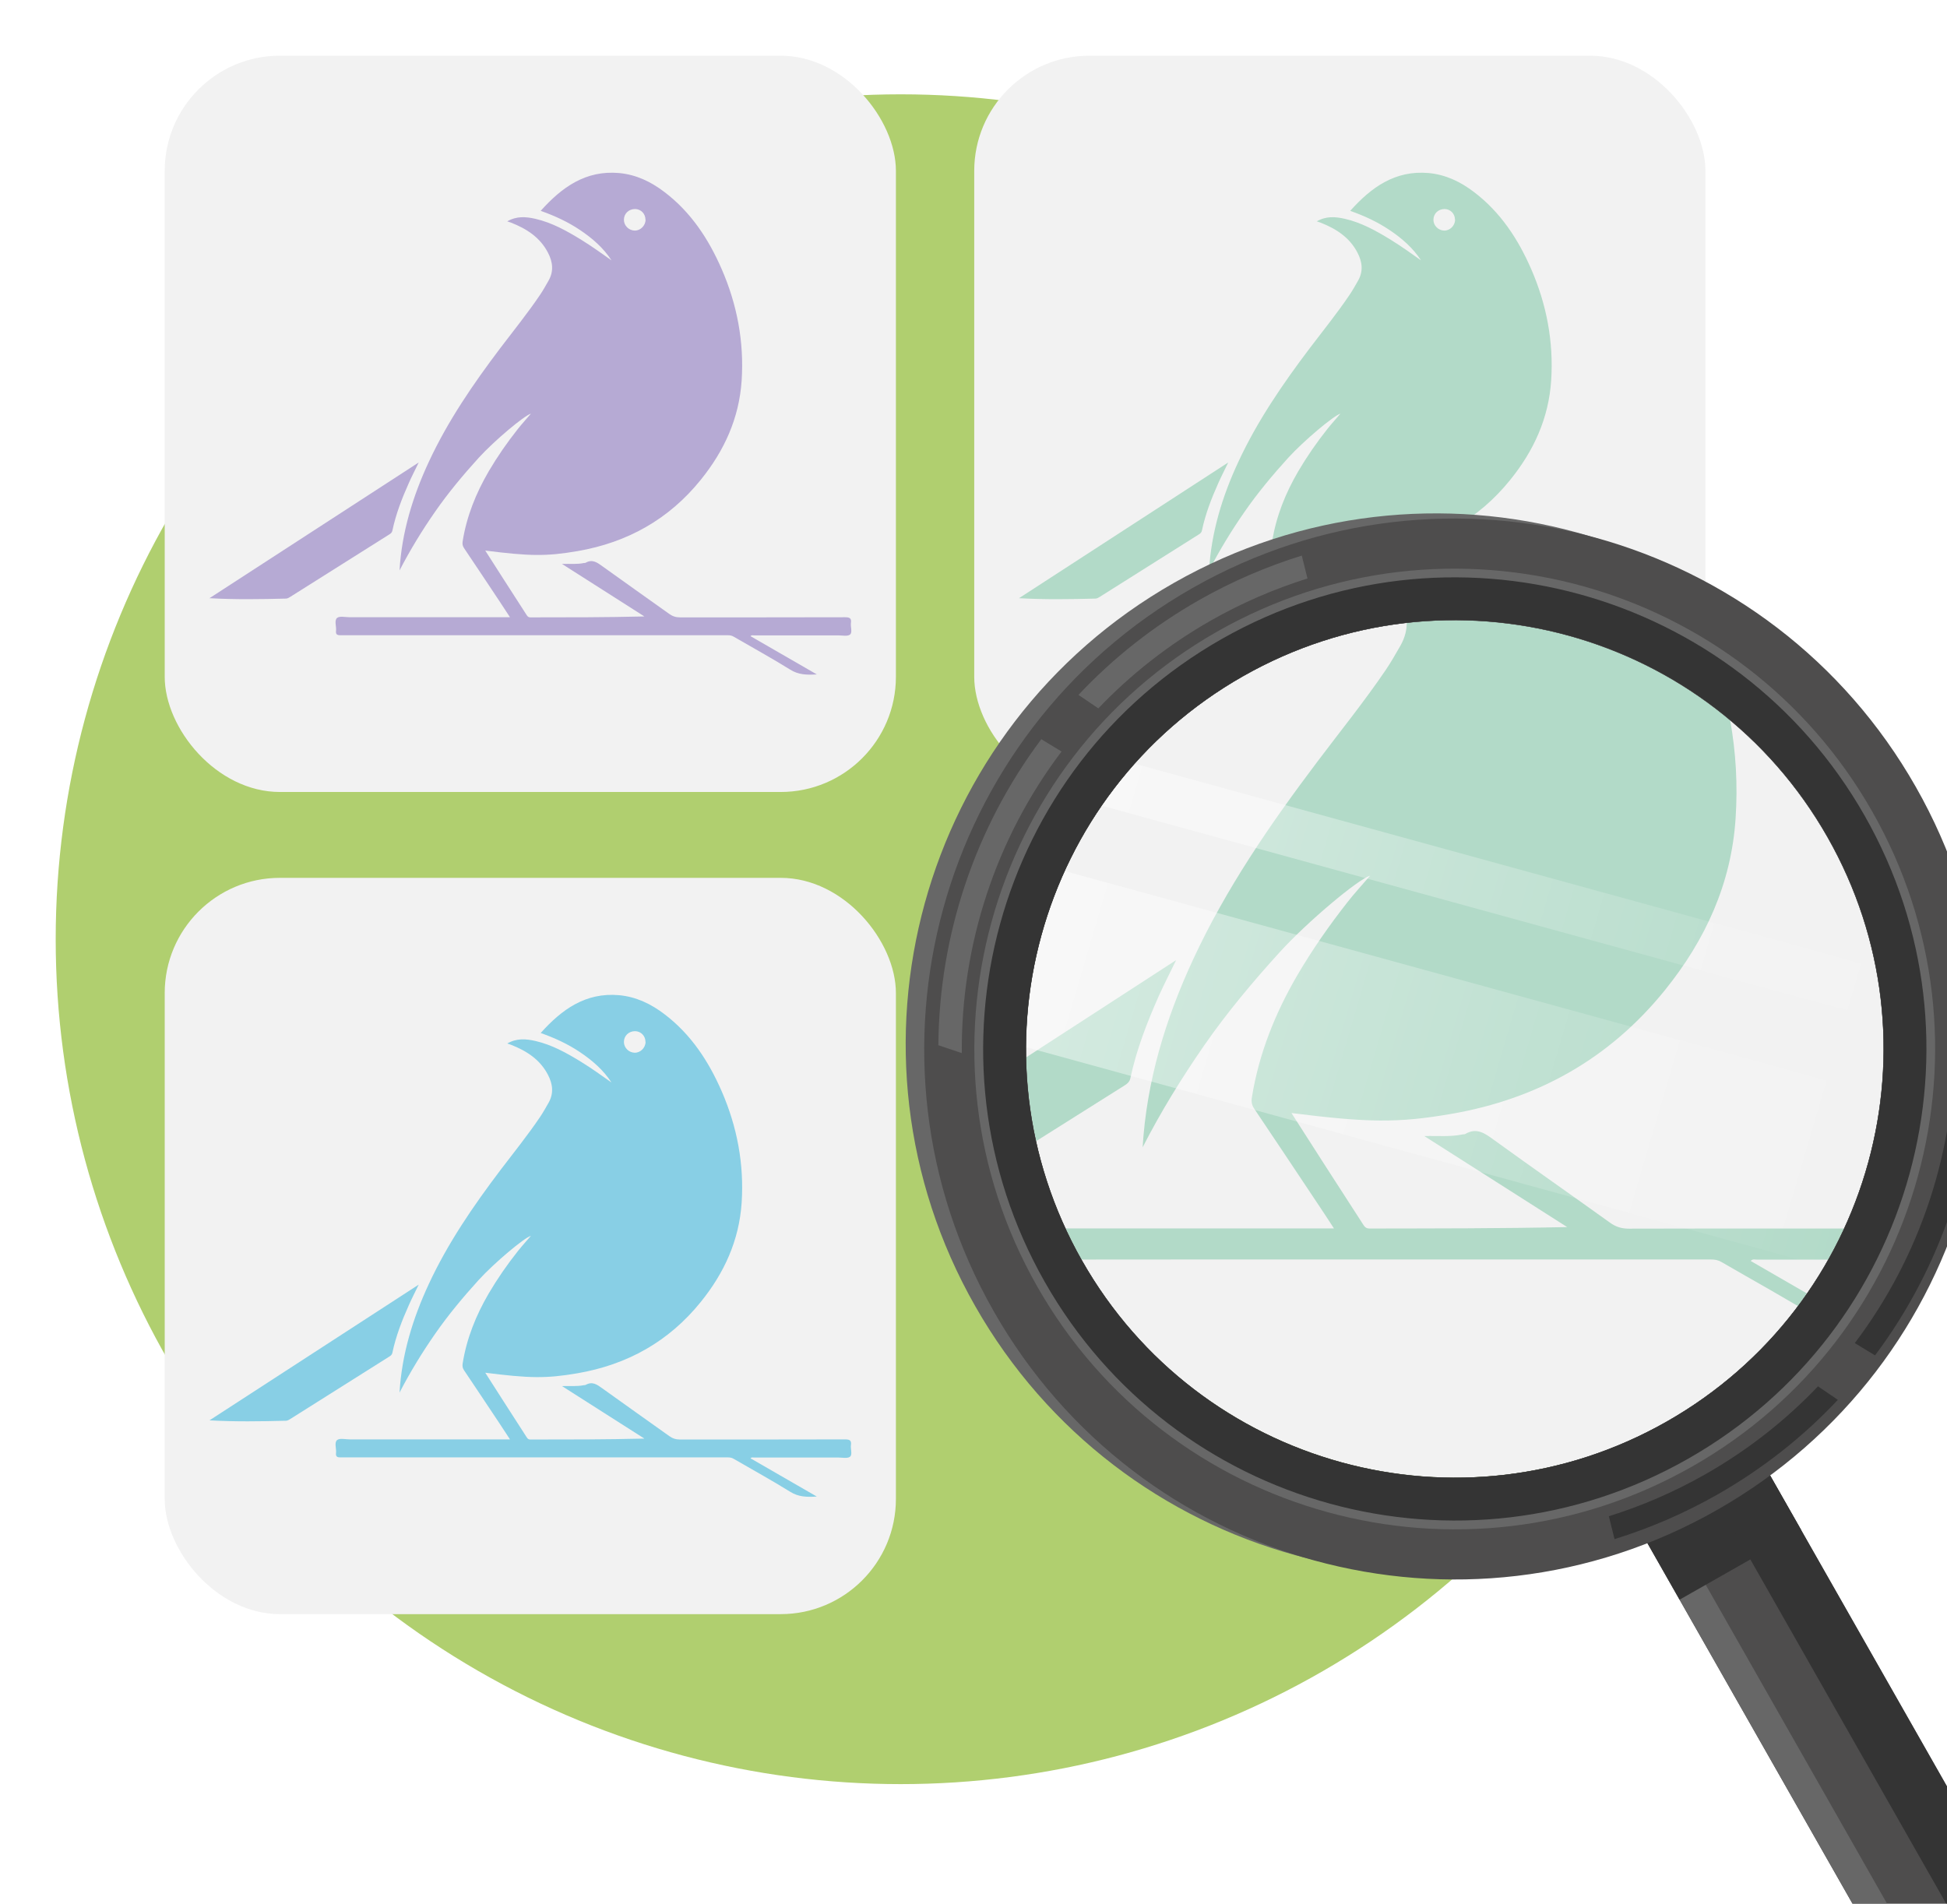 <?xml version="1.0" encoding="UTF-8"?><svg id="Capa_1" xmlns="http://www.w3.org/2000/svg" xmlns:xlink="http://www.w3.org/1999/xlink" viewBox="0 0 147.17 143.92"><defs><style>.cls-1{fill:#343434;}.cls-2{fill:#b6aad4;}.cls-3{fill:#b4b4b4;}.cls-4{filter:url(#drop-shadow-1);}.cls-5{fill:url(#Degradado_sin_nombre_10-2);}.cls-6{fill:url(#Degradado_sin_nombre_10);}.cls-7{fill:#4e4d4d;}.cls-8{fill:#676767;}.cls-9{clip-path:url(#clippath);}.cls-10{fill:none;}.cls-11{fill:#b2dac8;}.cls-12{fill:#88cfe5;}.cls-13{fill:#b0cf6f;}.cls-14{fill:#f2f2f2;}</style><filter id="drop-shadow-1" filterUnits="userSpaceOnUse"><feOffset dx="4.21" dy="4.21"/><feGaussianBlur result="blur" stdDeviation="3.14"/><feFlood flood-color="#8a837f" flood-opacity=".35"/><feComposite in2="blur" operator="in"/><feComposite in="SourceGraphic"/></filter><clipPath id="clippath"><path class="cls-10" d="M121.78,103.25c-15.56,8.85-35.34,3.41-44.19-12.15-8.85-15.56-3.41-35.34,12.15-44.19,15.56-8.85,35.34-3.41,44.19,12.15,8.85,15.56,3.41,35.34-12.15,44.19Z"/></clipPath><linearGradient id="Degradado_sin_nombre_10" x1="481.73" y1="-261.47" x2="583.49" y2="-156.02" gradientTransform="translate(-289.03 496.52) rotate(-29.63)" gradientUnits="userSpaceOnUse"><stop offset="0" stop-color="#fff"/><stop offset="1" stop-color="#fff" stop-opacity="0"/></linearGradient><linearGradient id="Degradado_sin_nombre_10-2" x1="471.56" y1="-251.65" x2="573.31" y2="-146.2" xlink:href="#Degradado_sin_nombre_10"/></defs><g class="cls-4"><circle class="cls-13" cx="63.87" cy="66.79" r="63.87"/><g><rect class="cls-14" x="8.24" width="55.27" height="55.66" rx="8.71" ry="8.71"/><g><path class="cls-2" d="M34.12,12.53c.72-.42,1.42-.36,2.13-.2,1.27,.29,2.39,.92,3.48,1.59,.78,.48,1.53,1.02,2.28,1.55-.61-.94-1.44-1.66-2.36-2.28-.92-.62-1.91-1.08-2.99-1.46,1.6-1.79,3.4-3.08,5.92-2.86,1.3,.12,2.42,.66,3.44,1.44,2,1.52,3.33,3.55,4.32,5.82,1.17,2.69,1.7,5.5,1.51,8.43-.19,2.84-1.31,5.3-3.09,7.5-2.41,2.99-5.55,4.74-9.31,5.39-2.38,.41-3.66,.38-6.98-.04,.48,.75,.95,1.49,1.42,2.22,.56,.87,1.12,1.74,1.68,2.61,.07,.11,.13,.22,.31,.22,2.86,0,5.73,0,8.62-.07l-6.23-3.97c.61-.02,1.14,.04,1.66-.07,.04,0,.1,0,.13-.02,.51-.29,.87-.02,1.27,.27,1.68,1.21,3.37,2.4,5.05,3.6,.25,.18,.5,.26,.82,.26,4.16,0,8.32,0,12.48-.01,.34,0,.48,.08,.43,.43-.04,.3,.13,.72-.07,.88-.19,.15-.59,.06-.89,.06-2.13,0-4.25,0-6.38,0-.07,0-.16-.04-.25,.06l5.01,2.89c-.76,.05-1.39,.03-2.01-.36-1.4-.87-2.84-1.66-4.27-2.49-.15-.09-.29-.11-.45-.11-7.1,0-14.19,0-21.29,0-2.66,0-5.32,0-7.98,0-.26,0-.37-.06-.34-.33,.04-.33-.15-.78,.08-.98,.2-.16,.63-.05,.96-.05,3.89,0,7.78,0,11.67,0,.12,0,.25,0,.44,0-.29-.45-.56-.85-.82-1.25-.88-1.32-1.76-2.65-2.65-3.97-.11-.16-.14-.31-.11-.51,.3-1.9,1.01-3.65,1.97-5.3,.66-1.12,1.4-2.19,2.21-3.21,.31-.39,.65-.76,.98-1.15-.51,.15-2.75,2.03-3.94,3.33-1.18,1.3-2.3,2.64-3.3,4.08-.99,1.42-1.89,2.9-2.69,4.44,.17-2.89,1-5.6,2.21-8.2,1.44-3.1,3.36-5.9,5.41-8.61,1.01-1.33,2.06-2.63,3-4.02,.23-.34,.43-.7,.63-1.05,.42-.72,.34-1.43-.03-2.14-.6-1.16-1.62-1.81-2.79-2.27-.07-.03-.15-.05-.29-.1Zm10.46-.13c0-.45-.34-.8-.78-.81-.49,0-.85,.35-.85,.82,0,.43,.37,.8,.81,.81,.44,.01,.82-.37,.83-.82Z"/><path class="cls-2" d="M11.61,41.02l15.83-10.27c-.27,.56-.53,1.06-.75,1.56-.52,1.16-.98,2.35-1.24,3.59-.03,.15-.13,.23-.25,.3-2.49,1.57-4.98,3.14-7.47,4.71-.1,.06-.19,.12-.31,.13-1.93,.05-3.86,.08-5.81-.03Z"/></g></g><g><rect class="cls-14" x="69.43" width="55.27" height="55.66" rx="8.71" ry="8.71"/><g><path class="cls-11" d="M95.31,12.53c.72-.42,1.42-.36,2.13-.2,1.27,.29,2.39,.92,3.48,1.59,.78,.48,1.53,1.02,2.28,1.55-.61-.94-1.44-1.66-2.36-2.28-.92-.62-1.91-1.08-2.99-1.46,1.6-1.79,3.4-3.08,5.92-2.86,1.3,.12,2.42,.66,3.44,1.44,2,1.52,3.33,3.55,4.32,5.82,1.17,2.69,1.7,5.5,1.51,8.43-.19,2.84-1.31,5.3-3.09,7.5-2.41,2.99-5.55,4.74-9.31,5.39-2.38,.41-3.66,.38-6.98-.04,.48,.75,.95,1.49,1.42,2.22,.56,.87,1.12,1.74,1.68,2.61,.07,.11,.13,.22,.31,.22,2.86,0,5.73,0,8.62-.07l-6.23-3.97c.61-.02,1.14,.04,1.66-.07,.04,0,.1,0,.13-.02,.51-.29,.87-.02,1.27,.27,1.68,1.21,3.37,2.4,5.05,3.6,.25,.18,.5,.26,.82,.26,4.16,0,8.32,0,12.48-.01,.34,0,.48,.08,.43,.43-.04,.3,.13,.72-.07,.88-.19,.15-.59,.06-.89,.06-2.13,0-4.25,0-6.38,0-.07,0-.16-.04-.25,.06l5.01,2.89c-.76,.05-1.39,.03-2.01-.36-1.4-.87-2.84-1.66-4.27-2.49-.15-.09-.29-.11-.45-.11-7.1,0-14.19,0-21.29,0-2.66,0-5.32,0-7.98,0-.26,0-.37-.06-.34-.33,.04-.33-.15-.78,.08-.98,.2-.16,.63-.05,.96-.05,3.89,0,7.78,0,11.67,0,.12,0,.25,0,.44,0-.29-.45-.56-.85-.82-1.25-.88-1.32-1.76-2.65-2.65-3.97-.11-.16-.14-.31-.11-.51,.3-1.9,1.01-3.65,1.97-5.3,.66-1.12,1.4-2.19,2.21-3.21,.31-.39,.65-.76,.98-1.15-.51,.15-2.75,2.03-3.94,3.33-1.18,1.3-2.3,2.64-3.3,4.08-.99,1.42-1.89,2.9-2.69,4.44,.17-2.89,1-5.6,2.21-8.2,1.44-3.1,3.36-5.9,5.41-8.61,1.01-1.33,2.06-2.63,3-4.02,.23-.34,.43-.7,.63-1.05,.42-.72,.34-1.43-.03-2.14-.6-1.16-1.62-1.81-2.79-2.27-.07-.03-.15-.05-.29-.1Zm10.46-.13c0-.45-.34-.8-.78-.81-.49,0-.85,.35-.85,.82,0,.43,.37,.8,.81,.81,.44,.01,.82-.37,.83-.82Z"/><path class="cls-11" d="M72.8,41.02l15.83-10.27c-.27,.56-.53,1.06-.75,1.56-.52,1.16-.98,2.35-1.24,3.59-.03,.15-.13,.23-.25,.3-2.49,1.57-4.98,3.14-7.47,4.71-.1,.06-.19,.12-.31,.13-1.93,.05-3.86,.08-5.81-.03Z"/></g></g><g><rect class="cls-14" x="8.24" y="62.15" width="55.27" height="55.66" rx="8.71" ry="8.71"/><g><path class="cls-12" d="M34.12,74.68c.72-.42,1.42-.36,2.13-.2,1.27,.29,2.39,.92,3.48,1.59,.78,.48,1.53,1.02,2.28,1.55-.61-.94-1.44-1.66-2.36-2.28-.92-.62-1.91-1.08-2.99-1.46,1.6-1.79,3.4-3.08,5.92-2.86,1.3,.12,2.42,.66,3.44,1.44,2,1.52,3.33,3.55,4.32,5.82,1.17,2.69,1.7,5.5,1.51,8.43-.19,2.84-1.31,5.3-3.09,7.5-2.41,2.99-5.55,4.74-9.31,5.39-2.38,.41-3.66,.38-6.98-.04,.48,.75,.95,1.49,1.42,2.22,.56,.87,1.12,1.74,1.68,2.61,.07,.11,.13,.22,.31,.22,2.86,0,5.73,0,8.62-.07l-6.23-3.97c.61-.02,1.14,.04,1.66-.07,.04,0,.1,0,.13-.02,.51-.29,.87-.02,1.27,.27,1.68,1.21,3.37,2.4,5.05,3.6,.25,.18,.5,.26,.82,.26,4.16,0,8.32,0,12.48-.01,.34,0,.48,.08,.43,.43-.04,.3,.13,.72-.07,.88-.19,.15-.59,.06-.89,.06-2.13,0-4.25,0-6.38,0-.07,0-.16-.04-.25,.06l5.01,2.89c-.76,.05-1.39,.03-2.01-.36-1.4-.87-2.84-1.66-4.27-2.49-.15-.09-.29-.11-.45-.11-7.1,0-14.19,0-21.29,0-2.66,0-5.32,0-7.98,0-.26,0-.37-.06-.34-.33,.04-.33-.15-.78,.08-.98,.2-.16,.63-.05,.96-.05,3.89,0,7.78,0,11.67,0,.12,0,.25,0,.44,0-.29-.45-.56-.85-.82-1.25-.88-1.32-1.76-2.65-2.65-3.97-.11-.16-.14-.31-.11-.51,.3-1.9,1.01-3.65,1.97-5.3,.66-1.12,1.4-2.19,2.21-3.21,.31-.39,.65-.76,.98-1.15-.51,.15-2.75,2.03-3.94,3.33-1.18,1.3-2.3,2.64-3.3,4.08-.99,1.42-1.89,2.9-2.69,4.44,.17-2.89,1-5.6,2.21-8.2,1.44-3.1,3.36-5.9,5.41-8.61,1.01-1.33,2.06-2.63,3-4.02,.23-.34,.43-.7,.63-1.05,.42-.72,.34-1.43-.03-2.14-.6-1.16-1.62-1.81-2.79-2.27-.07-.03-.15-.05-.29-.1Zm10.46-.13c0-.45-.34-.8-.78-.81-.49,0-.85,.35-.85,.82,0,.43,.37,.8,.81,.81,.44,.01,.82-.37,.83-.82Z"/><path class="cls-12" d="M11.61,103.17l15.83-10.27c-.27,.56-.53,1.06-.75,1.56-.52,1.16-.98,2.35-1.24,3.59-.03,.15-.13,.23-.25,.3-2.49,1.57-4.98,3.14-7.47,4.71-.1,.06-.19,.12-.31,.13-1.93,.05-3.86,.08-5.81-.03Z"/></g></g><g><g><path class="cls-7" d="M118.84,109.85l17.86,31.4c1.45,2.54,4.68,3.43,7.22,1.98,2.54-1.45,3.43-4.68,1.98-7.22l-17.86-31.4-9.21,5.24Z"/><path class="cls-8" d="M118.84,109.85l17.86,31.4c.89,1.56,2.45,2.49,4.12,2.65l-20-35.17-1.97,1.12Z"/><rect class="cls-1" x="120.1" y="106.71" width="10.59" height="7.9" transform="translate(-38.31 76.47) rotate(-29.63)"/><path class="cls-1" d="M124.19,106.81l20.44,35.93c1.98-1.6,2.59-4.44,1.28-6.72l-17.86-31.4-3.86,2.2Z"/></g><g><g class="cls-9"><g><rect class="cls-14" x="53.26" y="7.1" width="93.91" height="94.57" rx="8.71" ry="8.71"/><path class="cls-3" d="M129.24,101.67l-3.57-18.3,.03-.35-15.25-8.53v.02l-2.95-1.65v-7.94l5.59-2.79c.85-.42,1.45-1.15,1.62-1.98l1.23-8.7c.6-.01,1.08-.4,1.42-.77,2.31-2.5,3.54-5.32,3.57-8.01,.01-1.02-.32-2.18-1.69-2.59-.58-.17-1.14-.18-1.68-.07l.57-4c1.5-11.24-6.38-21.45-16.99-21.54h0c-10.61,.08-18.49,10.3-16.99,21.54l.56,3.97c-.59-.16-1.24-.19-1.9-.01-1.38,.38-1.73,1.53-1.74,2.55-.02,2.69,1.16,5.53,3.42,8.07,.35,.39,.84,.82,1.48,.81,.13,0,.24-.03,.35-.06l.15,1.09h-.02l.06,.26,1.06,7.46c.17,.82,.77,1.55,1.62,1.98l3.92,1.96v3.65h0l-.08,4.69-3.2,2.11-10.07,5.71,.03-.02-4.92,2.79-3.64,18.65h58.04Z"/></g><g><rect class="cls-14" x="51.44" y="15.1" width="95.73" height="96.41" rx="15.09" ry="15.09"/><g><path class="cls-11" d="M96.28,36.81c1.24-.73,2.47-.63,3.69-.35,2.2,.5,4.13,1.6,6.03,2.76,1.36,.83,2.65,1.76,3.95,2.69-1.05-1.63-2.49-2.88-4.08-3.95-1.59-1.07-3.31-1.87-5.19-2.53,2.78-3.1,5.88-5.34,10.25-4.95,2.24,.2,4.2,1.15,5.96,2.49,3.46,2.64,5.77,6.15,7.48,10.08,2.03,4.66,2.95,9.53,2.61,14.61-.32,4.92-2.28,9.19-5.35,12.99-4.18,5.17-9.61,8.21-16.12,9.34-4.11,.71-6.35,.66-12.1-.06,.84,1.31,1.65,2.58,2.46,3.84,.97,1.51,1.94,3.01,2.91,4.51,.13,.2,.22,.38,.53,.38,4.96-.01,9.92,0,14.94-.11l-10.8-6.88c1.05-.03,1.97,.07,2.87-.12,.08-.02,.17,0,.23-.04,.88-.51,1.5-.03,2.19,.47,2.9,2.1,5.84,4.15,8.75,6.24,.43,.31,.87,.45,1.41,.45,7.21-.02,14.42,0,21.63-.02,.59,0,.83,.13,.74,.74-.08,.52,.22,1.24-.12,1.52-.33,.26-1.01,.1-1.54,.1-3.68,0-7.37,0-11.05,0-.13,0-.27-.07-.44,.1,2.87,1.66,5.71,3.3,8.67,5.01-1.31,.08-2.4,.05-3.49-.62-2.42-1.51-4.93-2.88-7.39-4.31-.25-.15-.5-.19-.78-.19-12.29,0-24.58,0-36.87,0-4.61,0-9.22,0-13.83,.01-.45,0-.64-.1-.58-.58,.07-.58-.26-1.36,.14-1.69,.34-.29,1.09-.09,1.66-.09,6.74,0,13.47,0,20.21,0,.22,0,.43,0,.76,0-.51-.78-.96-1.48-1.43-2.17-1.53-2.29-3.05-4.59-4.59-6.87-.19-.28-.24-.53-.18-.88,.53-3.29,1.75-6.32,3.41-9.18,1.14-1.95,2.43-3.8,3.82-5.57,.53-.68,1.12-1.31,1.7-1.99-.89,.25-4.77,3.51-6.82,5.77-2.04,2.24-3.99,4.57-5.72,7.06-1.71,2.47-3.28,5.02-4.65,7.7,.3-5.01,1.73-9.7,3.82-14.21,2.49-5.37,5.82-10.21,9.37-14.92,1.74-2.31,3.56-4.56,5.19-6.96,.4-.59,.74-1.2,1.1-1.82,.72-1.26,.58-2.48-.05-3.7-1.04-2.01-2.8-3.13-4.83-3.94-.13-.05-.26-.09-.49-.17Zm18.12-.22c0-.77-.59-1.39-1.36-1.4-.84-.01-1.48,.6-1.47,1.42,0,.74,.64,1.38,1.4,1.4,.76,.02,1.43-.64,1.43-1.42Z"/><path class="cls-11" d="M57.27,86.15c9.11-5.91,18.22-11.81,27.42-17.78-.47,.97-.91,1.83-1.31,2.71-.89,2.01-1.69,4.06-2.15,6.23-.06,.26-.22,.4-.43,.53-4.31,2.72-8.63,5.43-12.94,8.15-.17,.11-.33,.21-.54,.22-3.34,.08-6.68,.13-10.06-.05Z"/></g></g></g><g><path class="cls-6" d="M78.14,52.59c-.84,1.03-1.61,2.1-2.33,3.21,21.85,6,43.69,12.01,65.54,18.01-.04-1.32-.17-2.63-.36-3.95-20.95-5.76-41.91-11.52-62.86-17.28Z"/><path class="cls-5" d="M73.12,60.76c-1.84,4.19-2.86,8.71-3,13.3l66.79,18.36c2.23-4.01,3.65-8.42,4.22-12.96-22.67-6.23-45.34-12.46-68.01-18.69Z"/></g><path class="cls-8" d="M84.53,39.85c-19.25,10.95-25.98,35.43-15.03,54.67,10.95,19.25,35.43,25.98,54.67,15.03,19.25-10.95,25.98-35.43,15.03-54.67-10.95-19.25-35.43-25.98-54.67-15.03Zm37.25,63.4c-15.56,8.85-35.34,3.41-44.19-12.15-8.85-15.56-3.41-35.34,12.15-44.19,15.56-8.85,35.34-3.41,44.19,12.15,8.85,15.56,3.41,35.34-12.15,44.19Z"/><path class="cls-7" d="M85.93,40.24c-19.25,10.95-25.98,35.43-15.03,54.67,10.95,19.25,35.43,25.98,54.67,15.03,19.25-10.95,25.98-35.43,15.03-54.67-10.95-19.25-35.43-25.98-54.67-15.03Zm35.84,63.02c-15.56,8.85-35.34,3.41-44.19-12.15-8.85-15.56-3.41-35.34,12.15-44.19,15.56-8.85,35.34-3.41,44.19,12.15,8.85,15.56,3.41,35.34-12.15,44.19Z"/><path class="cls-8" d="M87.8,43.53c-17.43,9.91-23.52,32.08-13.61,49.51,9.91,17.43,32.08,23.52,49.51,13.61,17.43-9.91,23.52-32.08,13.61-49.51-9.91-17.43-32.08-23.52-49.51-13.61Zm33.97,59.73c-15.56,8.85-35.34,3.41-44.19-12.15-8.85-15.56-3.41-35.34,12.15-44.19,15.56-8.85,35.34-3.41,44.19,12.15,8.85,15.56,3.41,35.34-12.15,44.19Z"/><path class="cls-1" d="M88.13,44.1c-17.11,9.73-23.09,31.5-13.36,48.61,9.73,17.11,31.5,23.09,48.61,13.36s23.09-31.5,13.36-48.61c-9.73-17.11-31.5-23.09-48.61-13.36Zm33.65,59.15c-15.56,8.85-35.34,3.41-44.19-12.15-8.85-15.56-3.41-35.34,12.15-44.19,15.56-8.85,35.34-3.41,44.19,12.15,8.85,15.56,3.41,35.34-12.15,44.19Z"/><g><path class="cls-8" d="M86.45,41.14c-3.48,1.98-6.54,4.41-9.14,7.18l1.5,1.02c2.44-2.56,5.29-4.81,8.52-6.65,2.36-1.34,4.8-2.39,7.29-3.17l-.43-1.73c-2.64,.82-5.24,1.93-7.74,3.35Z"/><path class="cls-8" d="M66.71,74.8l1.78,.6c-.06-8.18,2.57-16.23,7.54-22.8l-1.53-.93c-5.01,6.69-7.72,14.83-7.78,23.12Z"/></g><g><path class="cls-1" d="M125.57,108.79c3.48-1.98,6.54-4.41,9.14-7.18l-1.5-1.02c-2.44,2.56-5.29,4.81-8.52,6.65-2.36,1.34-4.8,2.39-7.29,3.17l.43,1.73c2.64-.82,5.24-1.93,7.74-3.35Z"/><path class="cls-1" d="M145.31,75.12l-1.78-.6c.06,8.18-2.57,16.23-7.54,22.8l1.53,.93c5.01-6.69,7.72-14.83,7.78-23.12Z"/></g></g></g></g></svg>